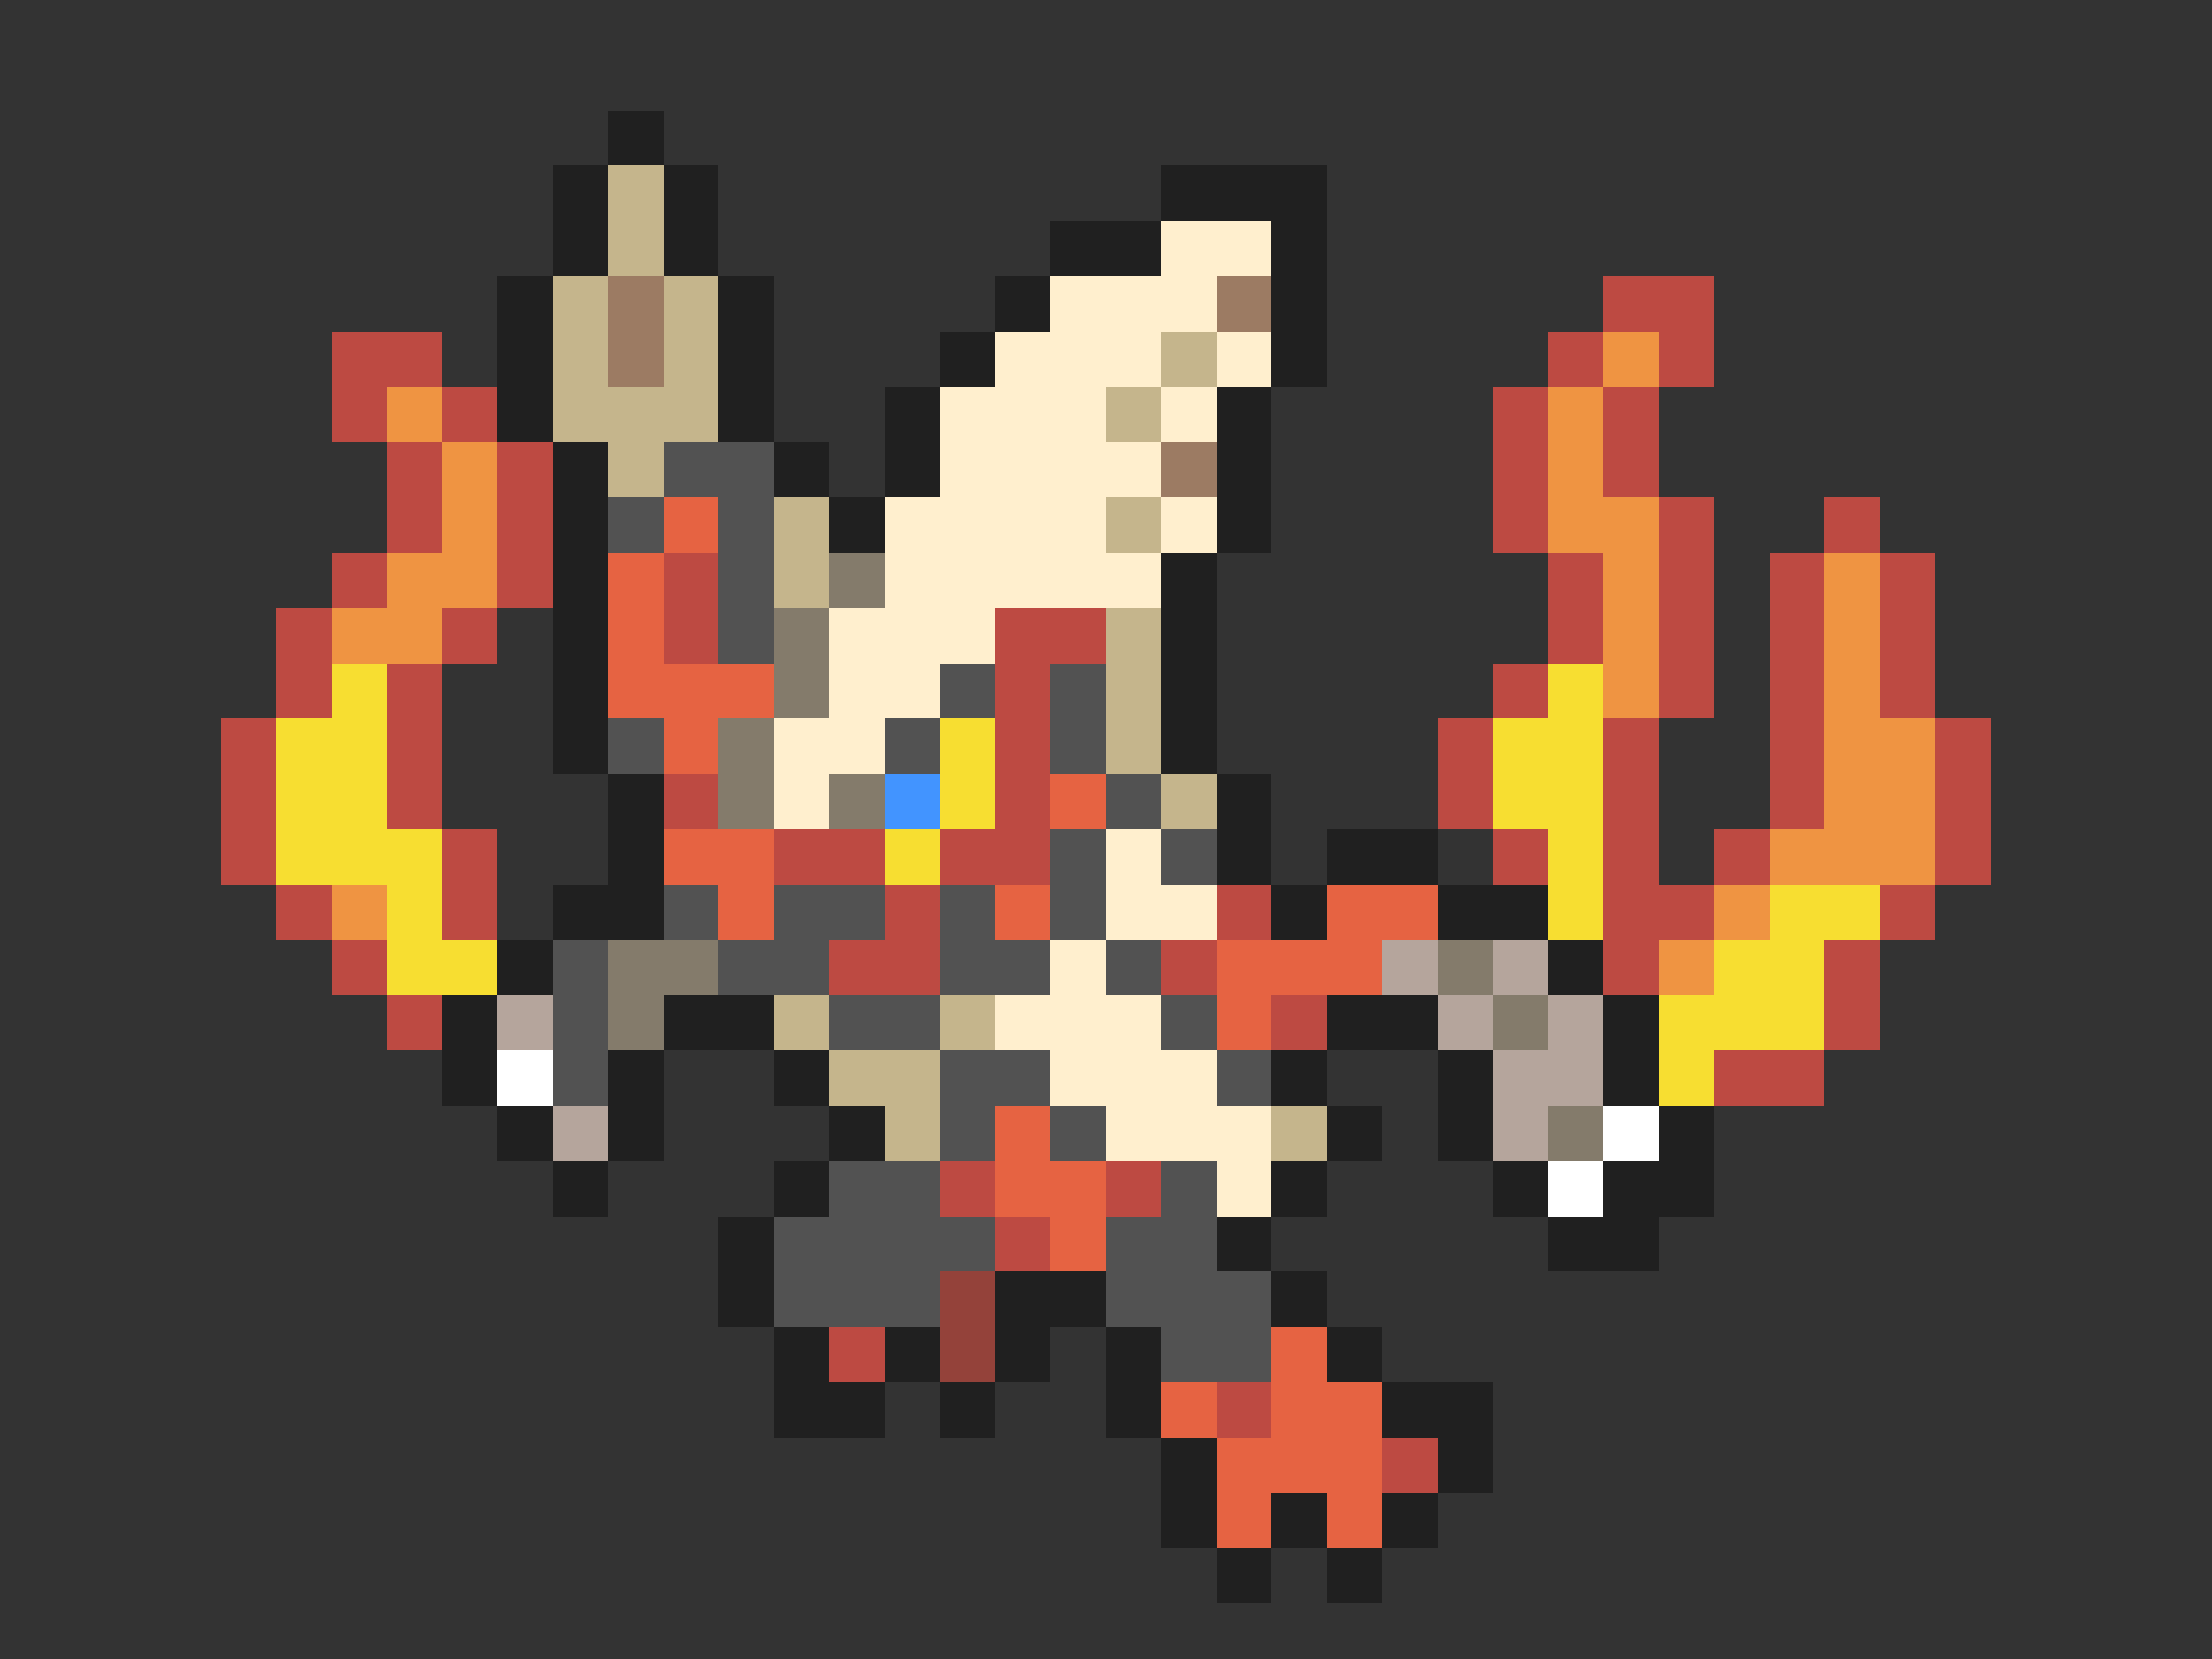 <svg xmlns="http://www.w3.org/2000/svg" viewBox="0 -0.5 40 30" shape-rendering="crispEdges">
<rect x="0" y="-0.5" width="40" height="30" fill="#333333" stroke="none"/>
<path stroke="#202020" d="M11 2h1M10 3h1M12 3h1M21 3h3M10 4h1M12 4h1M19 4h2M23 4h1M9 5h1M13 5h1M18 5h1M23 5h1M9 6h1M13 6h1M17 6h1M23 6h1M9 7h1M13 7h1M16 7h1M22 7h1M10 8h1M14 8h1M16 8h1M22 8h1M10 9h1M15 9h1M22 9h1M10 10h1M21 10h1M10 11h1M21 11h1M10 12h1M21 12h1M10 13h1M21 13h1M11 14h1M22 14h1M11 15h1M22 15h1M24 15h2M10 16h2M23 16h1M26 16h2M9 17h1M28 17h1M8 18h1M12 18h2M24 18h2M29 18h1M8 19h1M11 19h1M14 19h1M23 19h1M26 19h1M29 19h1M9 20h1M11 20h1M15 20h1M24 20h1M26 20h1M30 20h1M10 21h1M14 21h1M23 21h1M27 21h1M29 21h2M13 22h1M22 22h1M28 22h2M13 23h1M18 23h2M23 23h1M14 24h1M16 24h1M18 24h1M20 24h1M24 24h1M14 25h2M17 25h1M20 25h1M25 25h2M21 26h1M26 26h1M21 27h1M23 27h1M25 27h1M22 28h1M24 28h1" />
<path stroke="#c5b58c" d="M11 3h1M11 4h1M10 5h1M12 5h1M10 6h1M12 6h1M21 6h1M10 7h3M20 7h1M11 8h1M14 9h1M20 9h1M14 10h1M20 11h1M20 12h1M20 13h1M21 14h1M14 18h1M17 18h1M15 19h2M16 20h1M23 20h1" />
<path stroke="#ffefce" d="M21 4h2M19 5h3M18 6h3M22 6h1M17 7h3M21 7h1M17 8h4M16 9h4M21 9h1M16 10h5M15 11h3M15 12h2M14 13h2M14 14h1M20 15h1M20 16h2M19 17h1M18 18h3M19 19h3M20 20h3M22 21h1" />
<path stroke="#9c7b63" d="M11 5h1M22 5h1M11 6h1M21 8h1" />
<path stroke="#bd4a42" d="M29 5h2M6 6h2M28 6h1M30 6h1M6 7h1M8 7h1M27 7h1M29 7h1M7 8h1M9 8h1M27 8h1M29 8h1M7 9h1M9 9h1M27 9h1M30 9h1M33 9h1M6 10h1M9 10h1M12 10h1M28 10h1M30 10h1M32 10h1M34 10h1M5 11h1M8 11h1M12 11h1M18 11h2M28 11h1M30 11h1M32 11h1M34 11h1M5 12h1M7 12h1M18 12h1M27 12h1M30 12h1M32 12h1M34 12h1M4 13h1M7 13h1M18 13h1M26 13h1M29 13h1M32 13h1M35 13h1M4 14h1M7 14h1M12 14h1M18 14h1M26 14h1M29 14h1M32 14h1M35 14h1M4 15h1M8 15h1M14 15h2M17 15h2M27 15h1M29 15h1M31 15h1M35 15h1M5 16h1M8 16h1M16 16h1M22 16h1M29 16h2M34 16h1M6 17h1M15 17h2M21 17h1M29 17h1M33 17h1M7 18h1M23 18h1M33 18h1M31 19h2M17 21h1M20 21h1M18 22h1M15 24h1M22 25h1M25 26h1" />
<path stroke="#ef9442" d="M29 6h1M7 7h1M28 7h1M8 8h1M28 8h1M8 9h1M28 9h2M7 10h2M29 10h1M33 10h1M6 11h2M29 11h1M33 11h1M29 12h1M33 12h1M33 13h2M33 14h2M32 15h3M6 16h1M31 16h1M30 17h1" />
<path stroke="#525252" d="M12 8h2M11 9h1M13 9h1M13 10h1M13 11h1M17 12h1M19 12h1M11 13h1M16 13h1M19 13h1M20 14h1M19 15h1M21 15h1M12 16h1M14 16h2M17 16h1M19 16h1M10 17h1M13 17h2M17 17h2M20 17h1M10 18h1M15 18h2M21 18h1M10 19h1M17 19h2M22 19h1M17 20h1M19 20h1M15 21h2M21 21h1M14 22h4M20 22h2M14 23h3M20 23h3M21 24h2" />
<path stroke="#e66342" d="M12 9h1M11 10h1M11 11h1M11 12h3M12 13h1M19 14h1M12 15h2M13 16h1M18 16h1M24 16h2M22 17h3M22 18h1M18 20h1M18 21h2M19 22h1M23 24h1M21 25h1M23 25h2M22 26h3M22 27h1M24 27h1" />
<path stroke="#847b6b" d="M15 10h1M14 11h1M14 12h1M13 13h1M13 14h1M15 14h1M11 17h2M26 17h1M11 18h1M27 18h1M28 20h1" />
<path stroke="#f7de31" d="M6 12h1M28 12h1M5 13h2M17 13h1M27 13h2M5 14h2M17 14h1M27 14h2M5 15h3M16 15h1M28 15h1M7 16h1M28 16h1M32 16h2M7 17h2M31 17h2M30 18h3M30 19h1" />
<path stroke="#4294ff" d="M16 14h1" />
<path stroke="#b5a59c" d="M25 17h1M27 17h1M9 18h1M26 18h1M28 18h1M27 19h2M10 20h1M27 20h1" />
<path stroke="#ffffff" d="M9 19h1M29 20h1M28 21h1" />
<path stroke="#94423a" d="M17 23h1M17 24h1" />
</svg>